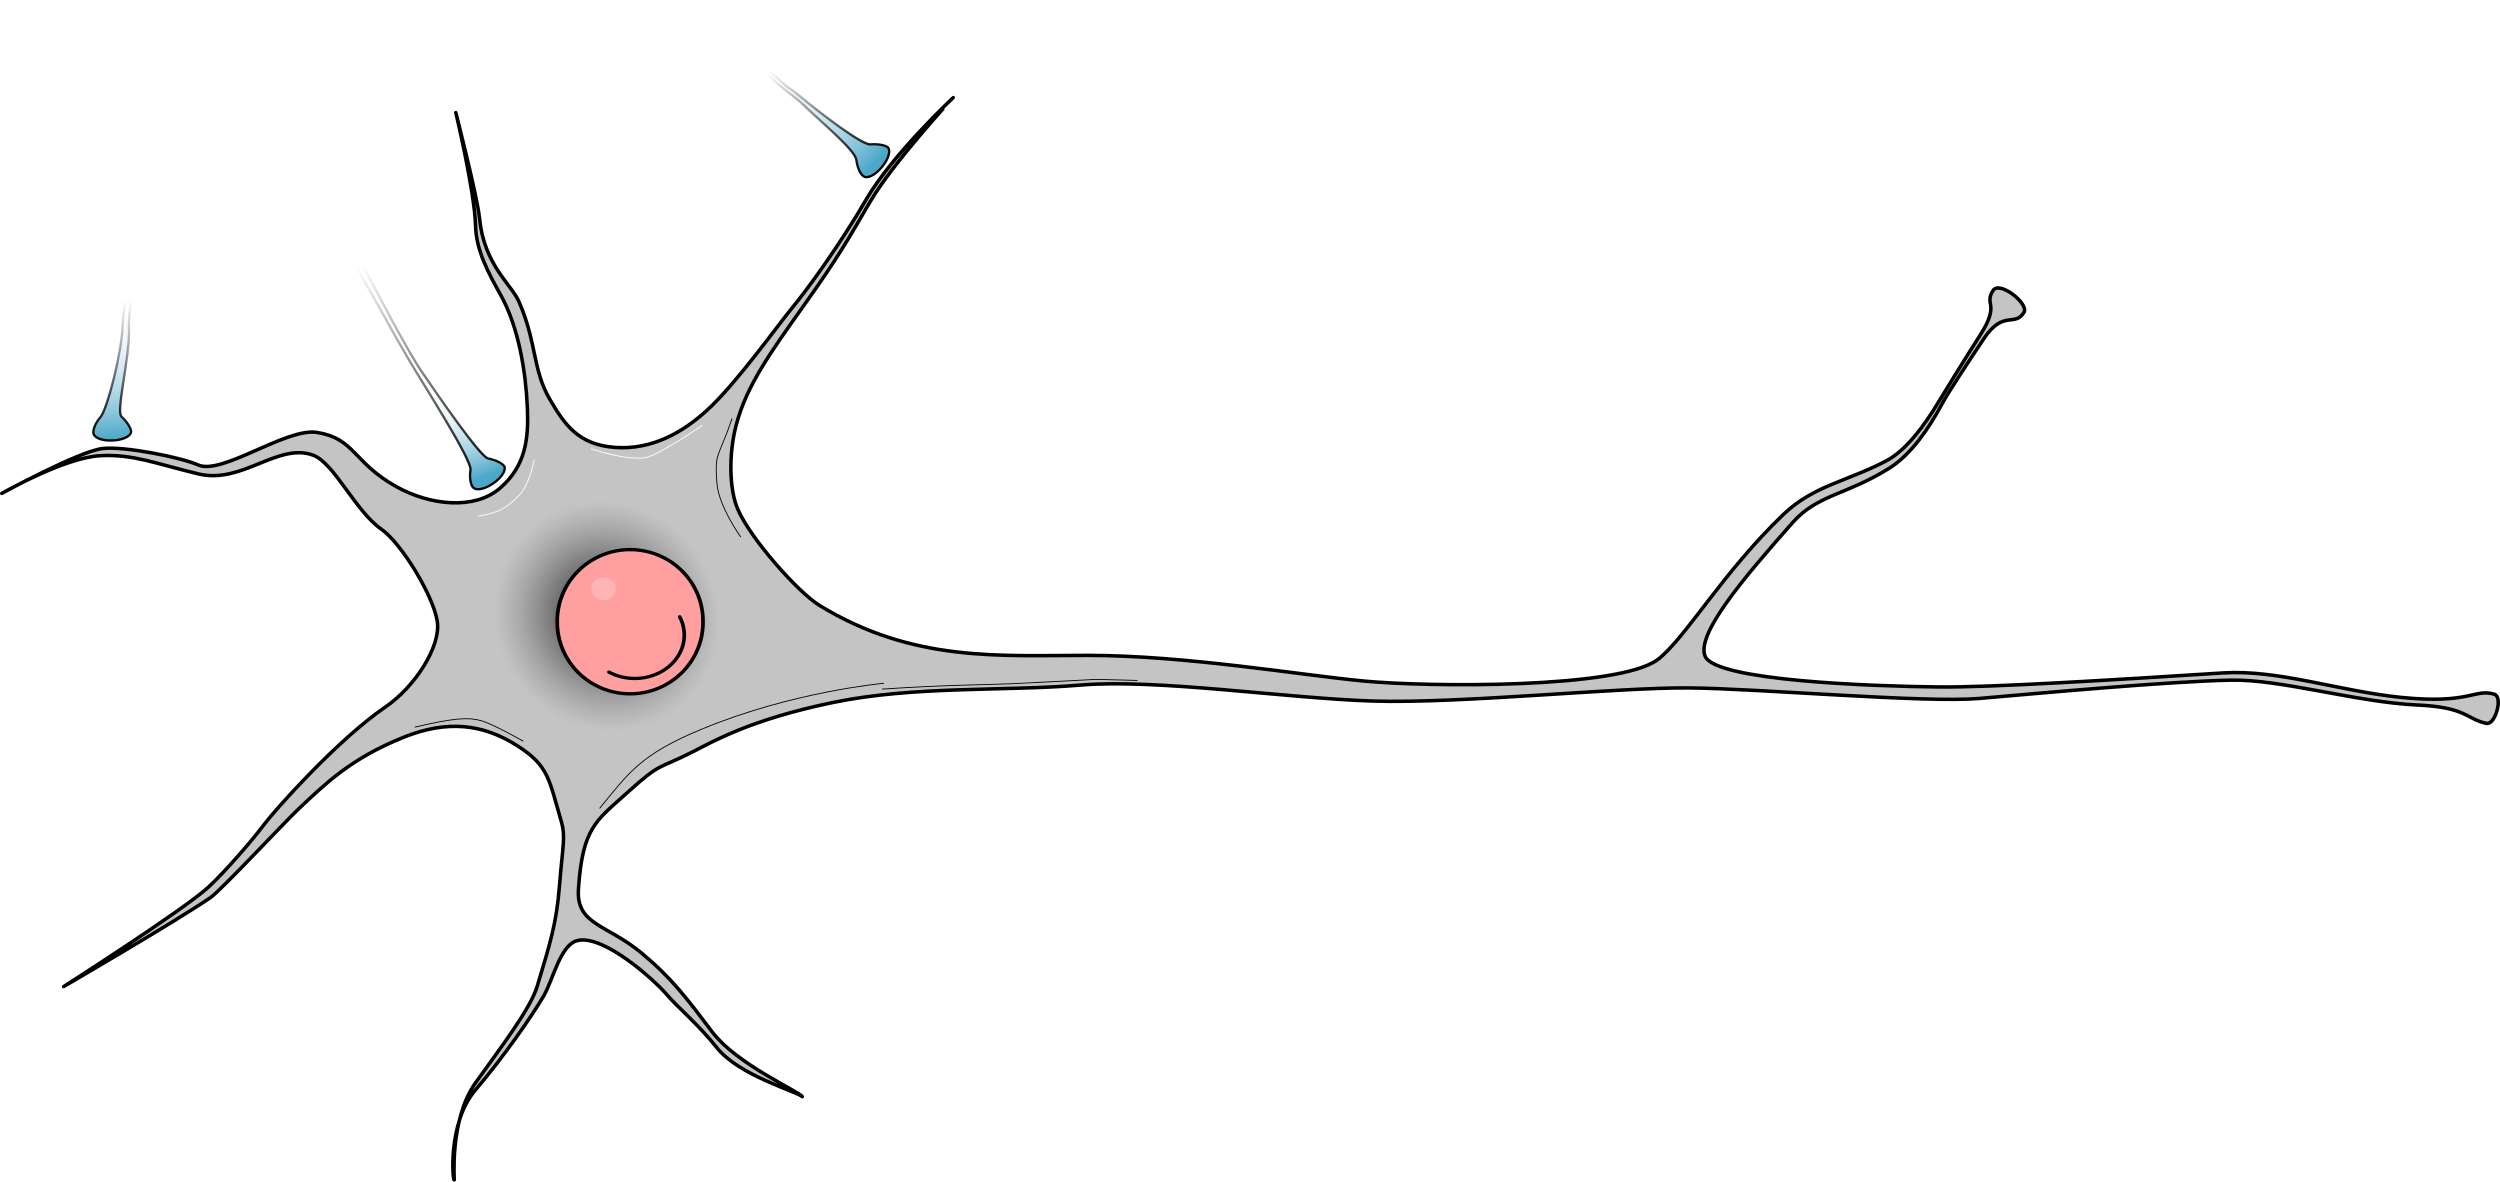 <?xml version="1.0" encoding="UTF-8" standalone="no"?>
<!-- Created with Inkscape (http://www.inkscape.org/) -->
<svg
   xmlns:dc="http://purl.org/dc/elements/1.1/"
   xmlns:cc="http://creativecommons.org/ns#"
   xmlns:rdf="http://www.w3.org/1999/02/22-rdf-syntax-ns#"
   xmlns:svg="http://www.w3.org/2000/svg"
   xmlns="http://www.w3.org/2000/svg"
   xmlns:xlink="http://www.w3.org/1999/xlink"
   xmlns:sodipodi="http://sodipodi.sourceforge.net/DTD/sodipodi-0.dtd"
   xmlns:inkscape="http://www.inkscape.org/namespaces/inkscape"
   width="1417.419"
   height="669.972"
   id="svg2"
   sodipodi:version="0.32"
   inkscape:version="0.46"
   version="1.0"
   sodipodi:docname="neuron.svg"
   inkscape:output_extension="org.inkscape.output.svg.inkscape"
   inkscape:export-filename="C:\Documents and Settings\nauticalmile\My Documents\My Pictures\garbage\neuron.png"
   inkscape:export-xdpi="57.146114"
   inkscape:export-ydpi="57.146114">
  <defs
     id="defs4">
    <linearGradient
       id="linearGradient4628">
      <stop
         style="stop-color:#4ca8c9;stop-opacity:1;"
         offset="0"
         id="stop4630" />
      <stop
         style="stop-color:#ffffff;stop-opacity:0;"
         offset="1"
         id="stop4632" />
    </linearGradient>
    <linearGradient
       id="linearGradient4620">
      <stop
         style="stop-color:#000000;stop-opacity:1;"
         offset="0"
         id="stop4622" />
      <stop
         style="stop-color:#676767;stop-opacity:0;"
         offset="1"
         id="stop4624" />
    </linearGradient>
    <linearGradient
       id="linearGradient3208">
      <stop
         style="stop-color:#2bc2bf;stop-opacity:0"
         offset="0"
         id="stop3210" />
      <stop
         style="stop-color:#a2e4e3;stop-opacity:0;"
         offset="1"
         id="stop3212" />
    </linearGradient>
    <linearGradient
       inkscape:collect="always"
       id="linearGradient3196">
      <stop
         style="stop-color:#000000;stop-opacity:1;"
         offset="0"
         id="stop3198" />
      <stop
         style="stop-color:#000000;stop-opacity:0;"
         offset="1"
         id="stop3200" />
    </linearGradient>
    <inkscape:perspective
       sodipodi:type="inkscape:persp3d"
       inkscape:vp_x="0 : 526.18109 : 1"
       inkscape:vp_y="0 : 1000 : 0"
       inkscape:vp_z="744.09448 : 526.18109 : 1"
       inkscape:persp3d-origin="372.04724 : 350.78739 : 1"
       id="perspective10" />
    <linearGradient
       inkscape:collect="always"
       xlink:href="#linearGradient3196"
       id="linearGradient3202"
       x1="513.174"
       y1="86.613"
       x2="453.584"
       y2="33.625"
       gradientUnits="userSpaceOnUse" />
    <linearGradient
       inkscape:collect="always"
       xlink:href="#linearGradient3196"
       id="linearGradient3206"
       gradientUnits="userSpaceOnUse"
       x1="520.259"
       y1="83.84"
       x2="458.317"
       y2="36.135"
       gradientTransform="matrix(0.673,0.74,-0.74,0.673,-203.278,-202.726)" />
    <filter
       inkscape:collect="always"
       id="filter3502"
       x="-0.097"
       width="1.195"
       y="-0.442"
       height="1.884">
      <feGaussianBlur
         inkscape:collect="always"
         stdDeviation="2.542"
         id="feGaussianBlur3504" />
    </filter>
    <filter
       inkscape:collect="always"
       id="filter3676"
       x="-0.773"
       width="2.545"
       y="-0.117"
       height="1.234">
      <feGaussianBlur
         inkscape:collect="always"
         stdDeviation="2.992"
         id="feGaussianBlur3678" />
    </filter>
    <filter
       inkscape:collect="always"
       id="filter3746"
       x="-0.04"
       width="1.08"
       y="-1.184"
       height="3.369">
      <feGaussianBlur
         inkscape:collect="always"
         stdDeviation="2.318"
         id="feGaussianBlur3748" />
    </filter>
    <filter
       inkscape:collect="always"
       id="filter4186">
      <feGaussianBlur
         inkscape:collect="always"
         stdDeviation="0.944"
         id="feGaussianBlur4188" />
    </filter>
    <filter
       inkscape:collect="always"
       id="filter4488"
       x="-0.36"
       width="1.72"
       y="-0.366"
       height="1.732">
      <feGaussianBlur
         inkscape:collect="always"
         stdDeviation="3.216"
         id="feGaussianBlur4490" />
    </filter>
    <linearGradient
       inkscape:collect="always"
       xlink:href="#linearGradient3196"
       id="linearGradient4494"
       gradientUnits="userSpaceOnUse"
       x1="520.259"
       y1="83.84"
       x2="418.703"
       y2="-18.047"
       gradientTransform="matrix(0.962,0.273,-0.273,0.962,-177.607,40.487)" />
    <filter
       inkscape:collect="always"
       id="filter4576"
       x="-0.049"
       width="1.098"
       y="-0.111"
       height="1.221">
      <feGaussianBlur
         inkscape:collect="always"
         stdDeviation="3.291"
         id="feGaussianBlur4578" />
    </filter>
    <filter
       inkscape:collect="always"
       id="filter4594"
       x="-0.188"
       width="1.377"
       y="-0.199"
       height="1.398">
      <feGaussianBlur
         inkscape:collect="always"
         stdDeviation="1.25"
         id="feGaussianBlur4596" />
    </filter>
    <radialGradient
       inkscape:collect="always"
       xlink:href="#linearGradient4620"
       id="radialGradient4626"
       cx="360.268"
       cy="358.019"
       fx="360.268"
       fy="358.019"
       r="74.553"
       gradientTransform="matrix(0.405,-0.294,0.303,0.437,105.691,306.921)"
       gradientUnits="userSpaceOnUse" />
    <linearGradient
       inkscape:collect="always"
       xlink:href="#linearGradient4628"
       id="linearGradient4634"
       x1="513.174"
       y1="86.613"
       x2="453.584"
       y2="33.625"
       gradientUnits="userSpaceOnUse" />
    <linearGradient
       inkscape:collect="always"
       xlink:href="#linearGradient4628"
       id="linearGradient4644"
       x1="294.808"
       y1="260.448"
       x2="274.035"
       y2="206.424"
       gradientUnits="userSpaceOnUse" />
    <linearGradient
       inkscape:collect="always"
       xlink:href="#linearGradient4628"
       id="linearGradient4652"
       x1="84.922"
       y1="238.454"
       x2="78.506"
       y2="160.535"
       gradientUnits="userSpaceOnUse" />
  </defs>
  <sodipodi:namedview
     id="base"
     pagecolor="#ffffff"
     bordercolor="#666666"
     borderopacity="1.0"
     gridtolerance="10000"
     guidetolerance="10"
     objecttolerance="10"
     inkscape:pageopacity="0.0"
     inkscape:pageshadow="2"
     inkscape:zoom="0.57382259"
     inkscape:cx="668.56344"
     inkscape:cy="415.96291"
     inkscape:document-units="px"
     inkscape:current-layer="layer1"
     showgrid="false"
     showguides="true"
     inkscape:guide-bbox="true"
     inkscape:window-width="1280"
     inkscape:window-height="964"
     inkscape:window-x="-4"
     inkscape:window-y="-4" />
  <g
     inkscape:label="Layer 1"
     inkscape:groupmode="layer"
     id="layer1"
     transform="translate(-21.17,10.144)">
    <path
       style="fill:#8b8b8b;fill-opacity:0.507;fill-rule:evenodd;stroke:#000000;stroke-width:2;stroke-linecap:round;stroke-linejoin:round;stroke-miterlimit:4;stroke-dasharray:none;stroke-dashoffset:2.983;stroke-opacity:1"
       d="M 414.475,415.84 C 393.61,426.53 396.637,421.335 376.377,439.657 C 359.049,455.329 351.477,459.105 349.133,493.822 C 347.748,514.337 365.135,513.751 384.909,530.195 C 402.465,544.795 411.104,556.6 424.998,574.97 C 438.891,593.34 474.852,608.954 476.019,611.618 C 472.573,608.476 440.058,599.725 427.417,583.662 C 417.763,571.393 404.33,559.838 399.71,554.32 C 392.402,545.593 363.085,519.179 348.273,523.202 C 338.748,525.79 334.611,545.735 329.341,554.682 C 322.666,566.015 306.883,588.901 290.828,607.714 C 274.773,626.526 277.854,660.057 278.715,658.793 C 278.917,659.846 275.843,624.621 290.759,603.799 C 305.674,582.977 322.028,561.575 325.786,548.93 C 332.801,525.328 336.635,514.345 338.42,491.573 C 340.15,469.493 342.003,464.317 339.369,455.419 C 332.406,431.896 332.531,424.059 314.084,412.427 C 295.06,400.432 275.035,397.916 250.422,407.706 C 219.944,419.829 205.398,434.469 190.396,448.552 C 183.017,455.479 146.143,494.935 140.446,498.818 C 119.533,513.07 57.238,549.217 57.238,549.217 C 57.238,549.217 125.769,505.453 139.447,492.725 C 149.339,483.52 164.858,465.49 170.789,457.463 C 176.721,449.435 212.808,409 239.643,390.728 C 256.32,379.373 271.256,356.367 269.106,342.187 C 266.955,328.007 249.108,298.119 237.268,289.801 C 222.491,279.421 210.582,252.205 198.59,247.895 C 178.582,240.705 158.469,264.526 133.715,258.563 C 108.962,252.6 96.653,247.243 77.999,248.222 C 57.514,249.297 22.17,269.597 22.17,269.597 C 22.17,269.597 65.759,245.767 79.238,244.167 C 91.744,242.683 124.168,249.272 133.43,253.441 C 146.988,259.543 183.343,232.213 200.923,235.036 C 222.508,238.502 221.245,252.105 246.063,265.882 C 264.901,276.34 290.071,279.223 304.632,266.653 C 319.193,254.083 320.904,238.704 320.198,221.69 C 319.352,200.877 315.289,175.394 304.938,156.917 C 298.055,144.63 291.119,131.777 290.787,117.808 C 290.325,98.86 279.598,53.709 279.598,53.709 C 279.598,53.709 291.894,101.646 293.038,113.556 C 295.588,140.075 311.092,150.923 315.46,161.01 C 325.621,184.476 323.088,199.51 332.917,216.267 C 341.123,230.256 348.768,242.023 369.956,243.539 C 391.143,245.055 408.707,234.613 421.962,222.526 C 438.936,207.047 462.535,173.692 470.601,164.016 C 478.843,154.128 497.859,127.855 512.237,103.021 C 526.992,77.538 561.612,45.2 561.612,45.2 C 561.629,45.156 527.537,82.009 514.554,104.158 C 501.462,126.494 496.56,135.452 477.011,162.935 C 457.461,190.418 444.443,208.668 438.58,230.791 C 434.166,247.446 434.69,267.595 439.452,278.481 C 446.697,295.403 473.793,325.808 485.875,333.165 C 538.901,365.453 587.386,361.434 637.795,361.434 C 693.386,361.435 757.887,372.537 794.554,376 C 831.22,379.463 939.41,380.35 961.109,363.763 C 976.604,351.919 998.057,314.207 1032.353,281.482 C 1049.502,265.12 1067.893,263.037 1090.519,251.199 C 1101.832,245.28 1112.048,231.376 1119.999,218.19 C 1123.974,211.597 1134.652,194.212 1143.945,179.705 C 1155.46,161.729 1145.769,162.815 1151.213,154.511 C 1154.917,148.861 1171.635,162.104 1168.702,166.939 C 1163.512,175.494 1157.018,165.299 1146.012,181.787 C 1136.518,196.008 1125.908,212.084 1122.22,218.932 C 1114.846,232.626 1104.801,247.457 1092.525,255.194 C 1067.972,270.668 1051.745,270.087 1037.498,286.188 C 1009.004,318.389 983.054,349.18 987.857,361.8 C 993.258,375.991 1083.757,378.954 1120.553,379.343 C 1149.755,379.651 1218.56,375.394 1281.536,371.386 C 1313.025,369.382 1346.965,381.628 1382.587,385.264 C 1421.915,389.246 1423.949,380.152 1435.332,383.435 C 1440.467,384.916 1435.913,401.02 1430.898,399.979 C 1419.542,397.622 1419.872,390.808 1391.502,389.559 C 1357.617,388.034 1314.327,374.932 1286.256,375.471 C 1251.207,376.144 1176.999,382.937 1143.524,385.844 C 1112.628,388.528 1018.877,380.222 978.588,379.884 C 938.298,379.546 848.814,388.847 799.784,387.34 C 750.776,385.833 677.063,374.639 633.957,378.257 C 590.247,381.927 539.751,378.559 493.288,388.177 C 447.265,397.703 425.812,410.031 414.475,415.84 z"
       id="path3155"
       sodipodi:nodetypes="csssscssssscsssszssscssszsssscsssszssscssszszzczzscsszssssssssssssssssssssszsss" />
    <path
       style="fill:url(#linearGradient4634);fill-opacity:1;fill-rule:evenodd;stroke:url(#linearGradient3202);stroke-width:1.333;stroke-linecap:round;stroke-linejoin:round;stroke-miterlimit:4;stroke-dasharray:none;stroke-dashoffset:2.983;stroke-opacity:1"
       d="M 511.629,90.196 C 509.358,89.679 507.262,85.18 506.719,80.636 C 506.047,75.019 488.958,61.117 477.274,49.851 C 471.433,44.218 463.861,39.552 458.367,33.83 C 455.619,30.969 440.606,18.755 437.679,15.267 C 434.751,11.779 409.405,-9.478 409.405,-9.478 C 409.405,-9.478 445.651,19.395 449.002,22.742 C 452.352,26.09 460.7,32.87 463.437,35.514 C 468.91,40.8 468.267,39.086 474.608,44.356 C 487.291,54.896 510.043,72.114 514.585,71.717 C 519.34,71.302 524.3,72.376 524.986,73.965 C 526.129,76.607 524.141,80.973 521.192,84.523 C 518.243,88.074 514.332,90.811 511.629,90.196 z"
       id="path3185"
       sodipodi:nodetypes="csssscsssssss" />
    <path
       style="fill:url(#linearGradient4652);fill-opacity:1;fill-rule:evenodd;stroke:url(#linearGradient3206);stroke-width:1.333;stroke-linecap:round;stroke-linejoin:round;stroke-miterlimit:4;stroke-dashoffset:2.983;stroke-opacity:1"
       d="M 74.413,236.35 C 73.266,234.323 75.183,229.744 78.176,226.284 C 81.878,222.006 90.241,190.207 90.708,173.984 C 90.942,165.872 94.306,153.646 92.007,149.217 C 90.18,145.696 78.783,129.639 79.392,125.126 C 80.001,120.613 79.314,93.66 79.314,93.66 C 79.314,93.66 82.36,118.333 82.14,123.064 C 81.92,127.796 93.355,142.872 94.828,147.129 C 97.16,153.867 93.913,167.265 94.284,175.502 C 95.027,191.976 86.717,223.006 90.068,226.098 C 93.576,229.335 96.119,233.725 95.407,235.302 C 94.222,237.926 89.655,239.395 85.044,239.604 C 80.433,239.813 75.777,238.763 74.413,236.35 z"
       id="path3204"
       sodipodi:nodetypes="csssscsssssss" />
    <path
       style="fill:none;fill-rule:evenodd;stroke:#000000;stroke-width:0.5;stroke-linecap:butt;stroke-linejoin:miter;stroke-miterlimit:4;stroke-dasharray:none;stroke-opacity:1;filter:url(#filter4576)"
       d="M 361.1,448.197 C 377.73,427.944 384.192,417.742 418.683,403.397 C 470.587,381.81 522.374,377.256 522.374,377.256"
       id="path3222"
       sodipodi:nodetypes="csc" />
    <path
       style="fill:none;fill-rule:evenodd;stroke:#000000;stroke-width:0.5;stroke-linecap:butt;stroke-linejoin:miter;stroke-miterlimit:4;stroke-dasharray:none;stroke-opacity:1;filter:url(#filter3502)"
       d="M 256.313,402.138 C 279.726,396.593 287.12,396.593 293.897,398.442 C 300.675,400.29 317.927,410.148 317.927,410.148"
       id="path3360" />
    <path
       style="fill:none;fill-rule:evenodd;stroke:#000000;stroke-width:0.5;stroke-linecap:butt;stroke-linejoin:miter;stroke-miterlimit:4;stroke-dasharray:none;stroke-opacity:1;filter:url(#filter3676)"
       d="M 436.225,227.155 C 428.215,250.569 426.367,245.64 427.599,263.508 C 428.525,276.932 441.154,294.314 441.154,294.314"
       id="path3506"
       sodipodi:nodetypes="csc" />
    <path
       style="fill:none;fill-rule:evenodd;stroke:#000000;stroke-width:0.5;stroke-linecap:butt;stroke-linejoin:miter;stroke-miterlimit:4;stroke-dasharray:none;stroke-opacity:1;filter:url(#filter3746)"
       d="M 521.252,380.574 C 556.988,378.109 581.633,378.109 595.188,377.493 C 608.743,376.877 642.631,375.028 642.631,375.028 L 666.044,375.644"
       id="path3680"
       sodipodi:nodetypes="cscc" />
    <path
       style="fill:none;fill-rule:evenodd;stroke:#000000;stroke-width:1px;stroke-linecap:butt;stroke-linejoin:miter;stroke-opacity:1"
       d="M 757.849,449.581 L 757.849,449.581 z"
       id="path3750" />
    <path
       style="fill:none;fill-rule:evenodd;stroke:#ffffff;stroke-width:0.5;stroke-linecap:butt;stroke-linejoin:miter;stroke-miterlimit:4;stroke-dasharray:none;stroke-opacity:1;filter:url(#filter4186)"
       d="M 292.263,282.64 C 304.898,280.026 307.235,278.453 314.482,271.748 C 321.69,265.08 324.067,250.4 324.067,250.4"
       id="path3752"
       sodipodi:nodetypes="csc" />
    <path
       sodipodi:type="arc"
       style="opacity:1;fill:url(#radialGradient4626);fill-opacity:1;fill-rule:evenodd;stroke:none;stroke-width:2;stroke-linecap:round;stroke-linejoin:round;stroke-miterlimit:4;stroke-dasharray:none;stroke-dashoffset:2.983;stroke-opacity:1"
       id="path4618"
       sodipodi:cx="355.51111"
       sodipodi:cy="351.42953"
       sodipodi:rx="74.552589"
       sodipodi:ry="69.623497"
       d="M 430.064,351.43 A 74.553,69.623 0 1 1 280.959,351.43 A 74.553,69.623 0 1 1 430.064,351.43 z"
       transform="matrix(1.701,0,0,1.665,-247.369,-255.935)" />
    <path
       sodipodi:type="arc"
       style="fill:#ff9f9f;fill-opacity:1;fill-rule:evenodd;stroke:#000000;stroke-width:1.097;stroke-linecap:round;stroke-linejoin:round;stroke-miterlimit:4;stroke-dasharray:none;stroke-dashoffset:2.983;stroke-opacity:1"
       id="path3158"
       sodipodi:cx="281.57465"
       sodipodi:cy="309.10168"
       sodipodi:rx="21.564798"
       sodipodi:ry="23.41321"
       d="M 303.139,309.102 A 21.565,23.413 0 1 1 260.01,309.102 A 21.565,23.413 0 1 1 303.139,309.102 z"
       transform="matrix(1.916,0,0,1.734,-161.067,-193.633)" />
    <path
       sodipodi:type="arc"
       style="fill:#ff9f9f;fill-opacity:1;fill-rule:evenodd;stroke:#000000;stroke-width:1.5;stroke-linecap:round;stroke-linejoin:round;stroke-miterlimit:4;stroke-dasharray:none;stroke-dashoffset:2.983;stroke-opacity:1;filter:url(#filter4488)"
       id="path4190"
       sodipodi:cx="384.70078"
       sodipodi:cy="307.11273"
       sodipodi:rx="20.476711"
       sodipodi:ry="19.605362"
       d="M 403.293,298.897 A 20.477,19.605 0 0 1 374.02,323.84"
       transform="matrix(1.371,0,0,1.256,-146.371,-35.836)"
       sodipodi:start="5.8507888"
       sodipodi:end="8.4026875"
       sodipodi:open="true" />
    <path
       style="fill:url(#linearGradient4644);fill-opacity:1;fill-rule:evenodd;stroke:url(#linearGradient4494);stroke-width:1.333;stroke-linecap:round;stroke-linejoin:round;stroke-miterlimit:4;stroke-dasharray:none;stroke-dashoffset:2.983;stroke-opacity:1"
       d="M 290.043,266.768 C 287.999,265.652 287.209,260.751 287.925,256.232 C 288.81,250.645 260.706,207.073 252.537,193.048 C 248.453,186.036 242.944,176.517 239.218,169.513 C 237.355,166.011 220.06,135.973 218.195,131.819 C 216.329,127.665 224.723,131.6 224.723,131.6 C 224.723,131.6 226.713,140.479 229.024,144.613 C 231.335,148.747 245.347,175.291 247.259,178.58 C 251.083,185.159 255.79,194.065 260.454,200.864 C 269.783,214.463 293.448,248.939 297.926,249.796 C 302.614,250.693 307.092,253.079 307.32,254.794 C 307.698,257.648 304.596,261.306 300.79,263.918 C 296.985,266.53 292.476,268.097 290.043,266.768 z"
       id="path4492"
       sodipodi:nodetypes="csssscsssssss" />
    <path
       sodipodi:nodetypes="csc"
       id="path4500"
       d="M 360.635,268.284 C 374.729,262.623 384.052,256.27 387.318,252.412 C 392.422,246.383 400.362,217.255 400.362,217.255"
       style="fill:none;fill-rule:evenodd;stroke:#ffffff;stroke-width:0.5;stroke-linecap:butt;stroke-linejoin:miter;stroke-miterlimit:4;stroke-dasharray:none;stroke-opacity:1;filter:url(#filter4186)"
       transform="matrix(0.764,0.645,-0.645,0.764,253.763,-193.271)" />
    <path
       sodipodi:type="arc"
       style="opacity:1;fill:#ffffff;fill-opacity:0.232;fill-rule:evenodd;stroke:none;stroke-width:2;stroke-linecap:round;stroke-linejoin:round;stroke-miterlimit:4;stroke-dasharray:none;stroke-dashoffset:2.983;stroke-opacity:1;filter:url(#filter4594)"
       id="path4580"
       sodipodi:cx="363.35272"
       sodipodi:cy="328.02512"
       sodipodi:rx="6.9707956"
       sodipodi:ry="6.535121"
       d="M 370.324,328.025 A 6.971,6.535 0 1 1 356.382,328.025 A 6.971,6.535 0 1 1 370.324,328.025 z"
       transform="translate(0,-4.357)" />
  </g>
</svg>
